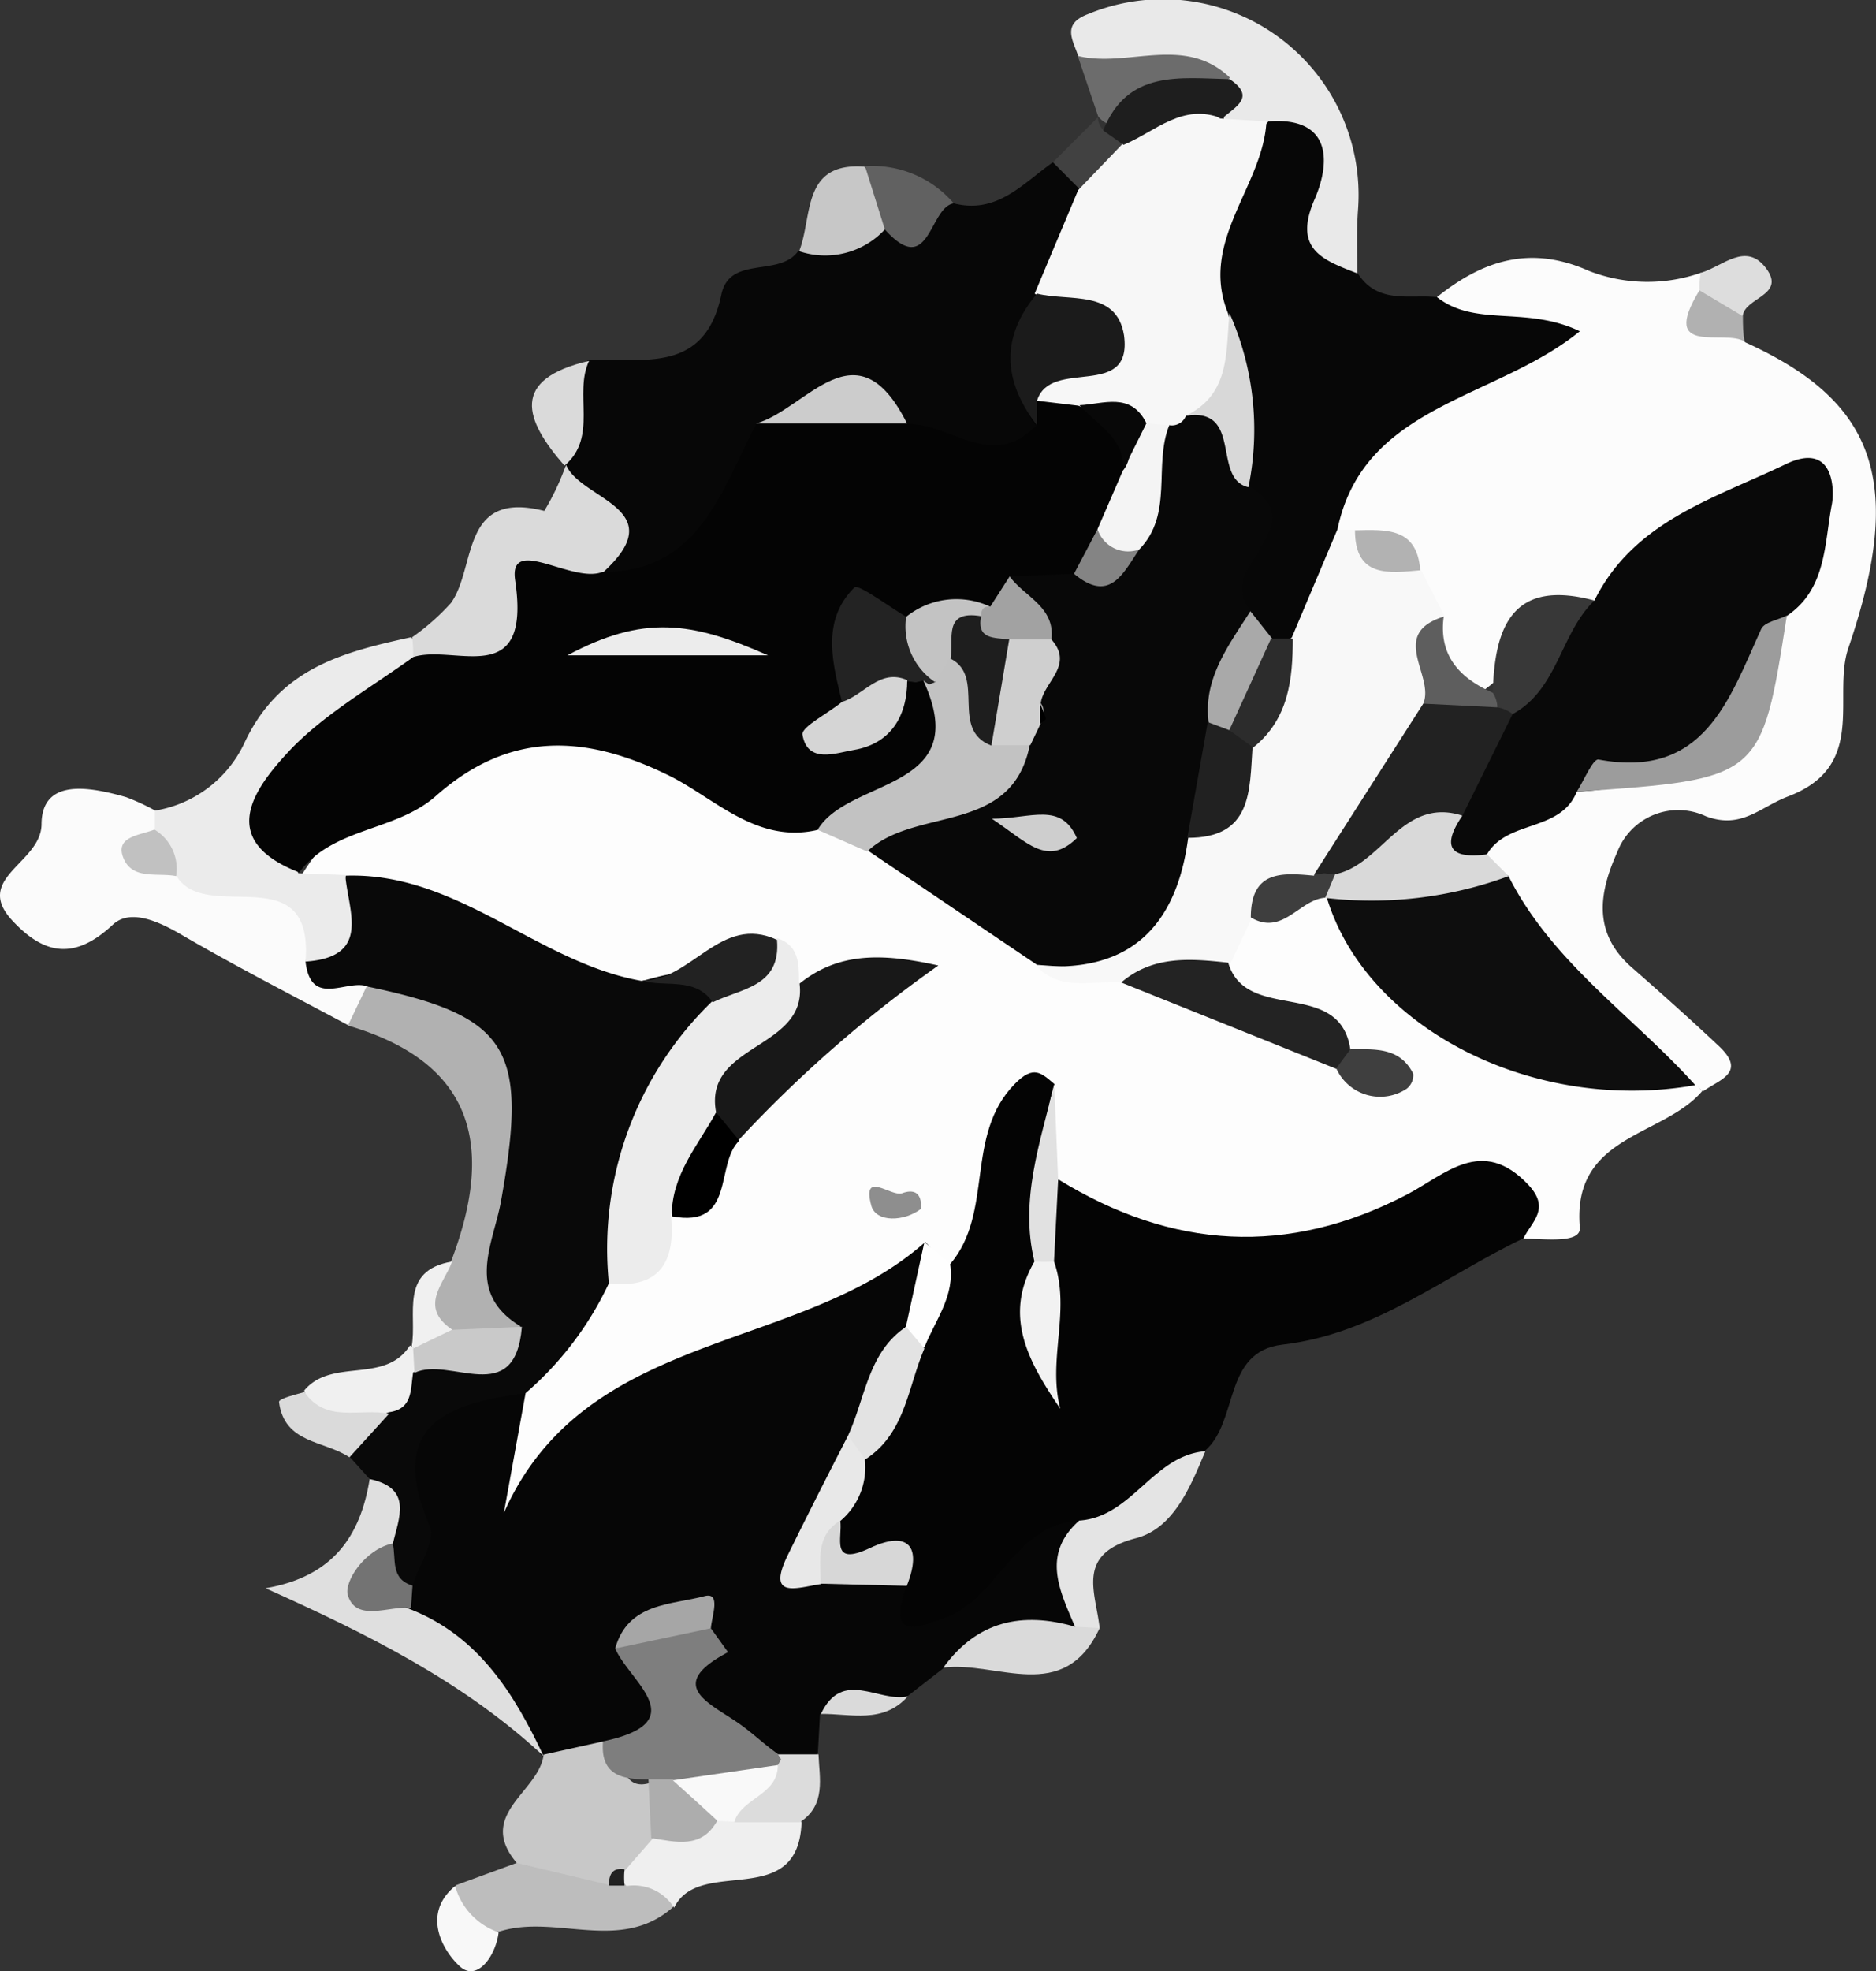 <svg xmlns="http://www.w3.org/2000/svg" viewBox="0 0 86.27 90.63"><rect x="0" y="0" width="86.27" height="90.63" fill="#333333" stroke="none"/><defs><style>.cls-1{fill:#fdfdfd;}.cls-2{fill:#060606;}.cls-3{fill:#fcfcfc;}.cls-4{fill:#040404;}.cls-5{fill:#070707;}.cls-6{fill:#090909;}.cls-7{fill:#fbfbfb;}.cls-8{fill:#ebebeb;}.cls-9{fill:#e9e9e9;}.cls-10{fill:#b1b1b1;}.cls-11{fill:#dadada;}.cls-12{fill:#dfdfdf;}.cls-13{fill:#c8c8c8;}.cls-14{fill:#bdbdbd;}.cls-15{fill:#efefef;}.cls-16{fill:#e4e4e4;}.cls-17{fill:#c7c7c7;}.cls-18{fill:#f0f0f0;}.cls-19{fill:#616161;}.cls-20{fill:#6c6c6c;}.cls-21{fill:#dcdcdc;}.cls-22{fill:#f8f8f8;}.cls-23{fill:#ddd;}.cls-24{fill:#414141;}.cls-25{fill:#080808;}.cls-26{fill:#0e0e0e;}.cls-27{fill:#ececec;}.cls-28{fill:#c2c2c2;}.cls-29{fill:#181818;}.cls-30{fill:#232323;}.cls-31{fill:#222;}.cls-32{fill:#e1e1e1;}.cls-33{fill:#fefefe;}.cls-34{fill:#3f3f3f;}.cls-35{fill:#3e3e3e;}.cls-36{fill:#8e8e8e;}.cls-37{fill:#7e7e7e;}.cls-38{fill:#e3e3e3;}.cls-39{fill:#e8e8e8;}.cls-40{fill:#d7d7d7;}.cls-41{fill:#a6a6a6;}.cls-42{fill:#737373;}.cls-43{fill:#9c9c9c;}.cls-44{fill:#d9d9d9;}.cls-45{fill:#383838;}.cls-46{fill:#5e5e5e;}.cls-47{fill:#b2b2b2;}.cls-48{fill:#f2f2f2;}.cls-49{fill:#f7f7f7;}.cls-50{fill:#1b1b1b;}.cls-51{fill:#ccc;}.cls-52{fill:#c9c9c9;}.cls-53{fill:#d8d8d8;}.cls-54{fill:#a9a9a9;}.cls-55{fill:#2c2c2c;}.cls-56{fill:#c1c1c1;}.cls-57{fill:#1e1e1e;}.cls-58{fill:#adadad;}.cls-59{fill:#f9f9f9;}.cls-60{fill:#f4f4f4;}.cls-61{fill:#d5d5d5;}.cls-62{fill:#c3c3c3;}.cls-63{fill:#a2a2a2;}.cls-64{fill:#848484;}.cls-65{fill:#cfcfcf;}.cls-66{fill:#212121;}.cls-67{fill:#cecece;}</style></defs><g id="Layer_2" data-name="Layer 2"><g id="Layer_1-2" data-name="Layer 1"><path class="cls-1" d="M78.28,50.16c-1.8,2.12-6,2-5.63,6.28.06.75-1.64.51-2.57.51-2.07-3-4.27-1.08-6.45-.18-5.57,2.32-10.76,2-15.38-2.23-.45-.7-.53-1.58-1-2.22-2.27,1.4-.59,4.7-2.95,6a8.13,8.13,0,0,1-2,.26,54.36,54.36,0,0,1-10,5A12.13,12.13,0,0,0,26.53,68c-.79,1-1.89,2.38-3.15,1.89-1.81-.71-.86-2.51-.7-3.9a7.82,7.82,0,0,1,.54-1.87,29.92,29.92,0,0,1,4.18-5.39,7.44,7.44,0,0,0,3.07-2.92,18.85,18.85,0,0,0,2.87-4.15c1.47-1.9,3.44-3.34,4.92-5.17s-.91-.31-1-.91c-.85-.17-1.43-.87-2.25-1.09-2,.06-3.74,1.31-5.76,1.22-4.89-.21-8.54-4.19-13.44-4.4a3.29,3.29,0,0,1-1.94-1.08c3.79-6,11.06-8.46,17.2-5.73a41.57,41.57,0,0,0,6.35,2.57c.92.25,1.83.6,2.72.94,2.87,1.36,5.25,3.46,7.86,5.2a13.4,13.4,0,0,0,3.75,1.22c3.38.63,6.26,2.55,9.39,3.71.26,0,.43.68.66.24s.12.31-.34-.21c-1.84-1.33-4.9-.85-5.5-3.88a3.29,3.29,0,0,1,1.23-2.51,3.87,3.87,0,0,1,3.4-.8,18.71,18.71,0,0,1,3.69,3.2c3.52,4.47,8.37,5.3,13.54,5.48C78,49.83,78.13,50,78.28,50.16Z"/><path class="cls-2" d="M24.17,64.05l-1,5.51c3.76-8.5,13.62-7.32,19.38-12.46,1.32,1.3.46,2.6,0,3.9a39.83,39.83,0,0,0-2.6,5.53c-.08,1.8-2.72,3-1.25,5.1a6.81,6.81,0,0,1,2.9.88c1.1-.23-.87,1.86.88,1.16,2.55-1,3.56-4.85,7.16-4,.25,1.66-.61,3.39.28,5-1.81,1.84-4.6.43-6.5,2L41.71,78c-1.22.76-2.81-.31-4,.81l-.1,1.79a1.55,1.55,0,0,1-1.75.72c-2.21-1.41-6.34-1.42-4.36-5.9-1.1-1-1.21.16-1.55.73.52,2,1,3.9-1.7,4.65-1.11.24-2.23.62-3.31-.12l0,.07A44.21,44.21,0,0,0,18.32,74a4.79,4.79,0,0,1-.18-1.41,24.23,24.23,0,0,0,.13-3.91C18.05,64.17,19.33,63.23,24.17,64.05Z"/><path class="cls-3" d="M66.08,13.66c2.11-1.69,4.3-2.41,7-1.2a7.44,7.44,0,0,0,5.14.08,2,2,0,0,1,.68,1,5,5,0,0,0,1.36,2.2c5.93,2.69,7.38,6.33,4.74,14.05-.76,2.21.92,5.43-2.78,6.83-1.29.49-2.13,1.52-3.77.91a3,3,0,0,0-4.08,1.65c-.85,1.89-1.13,3.72.67,5.3,1.35,1.18,2.68,2.37,4,3.61s0,1.55-.73,2.09L78,49.89c-4.69-1.4-7.35-4.89-9.31-9.1a2.28,2.28,0,0,1-.73-1.86c.82-2,2.81-2.32,4.36-3.29a2.19,2.19,0,0,1,.91-.28c4.86.12,8.34-1.31,8.06-7.07,1-1.49,2.58-3.25.91-4.77-1.35-1.22-3,.48-4.43,1.17-1.64.8-2.49,2.63-4.16,3.43-2.38.37-3.67,2.39-5.45,3.67-1.84.33-2.42-.91-2.86-2.31-.24-.82-.43-1.65-.73-2.44-.42-1.32-1.66-1.54-2.72-2a2.12,2.12,0,0,1-.84-1c.23-4.91,4.78-5.65,7.7-8C68,15.06,66.11,15.35,66.08,13.66Z"/><path class="cls-4" d="M49.63,69.91c-3,.19-3.68,3.5-6.12,4.45-1.54.6-2.69.9-1.81-1.45-.56-1.82-4.27.19-3.68-3,.26-1.08,1.16-1.87,1.37-3C40.45,65.23,41,63.32,42,61.62c.76-1.08.74-2.54,1.71-3.52,2-2.38.65-5.9,2.94-8.25.89-.92,1.24-.51,1.85,0-.8,2.42-.2,4.91-.38,7.36,0,1.64-.76,3.23-.19,4.92-.58-1.55.16-3,.22-4.5.16-1.14-.41-2.39.53-3.4,5.22,3.21,10.54,3.54,16,.7,1.76-.91,3.47-2.74,5.62-.44,1,1.09.15,1.66-.24,2.44-3.64,1.74-6.85,4.4-11.08,4.89-2.76.32-2,3.53-3.57,4.88C53.49,67.78,52.79,71.09,49.63,69.91Z"/><path class="cls-5" d="M43.86,9.35c2,.51,3.18-.92,4.56-1.89.92-.35,1.34.19,1.67.91.28,2.06-.7,3.78-1.48,5.55-1.11,1.95-.36,4.12-.71,6.17-1.91,2.24-3.94,1.21-6,.23-2.18-2-4.24-1.65-6.2.36-2,2.54-2.83,6.53-7.25,6.33-2-1.36-1.08-4-2.54-5.64v0c-.25-1.75-.33-3.46,1.13-4.82,2.49-.1,5.36.68,6.13-3,.38-1.83,2.66-.79,3.53-2a8.82,8.82,0,0,1,3.76-1.61C41.88,11.24,42.64,9,43.86,9.35Z"/><path class="cls-6" d="M24.17,64.05c-3.6.48-6.41,1.45-4.41,6.11.29.67-.5,1.81-.79,2.74-1.27.33-1.4-.53-1.51-1.42A4.19,4.19,0,0,0,17,68l-.9-1c-.78-1.46.73-1.72,1.28-2.49.63-.57,1-1.35,1.69-1.89.75-1.11,3,.14,3.09-1.94-1.62-1.75,0-3.44.2-5.09.7-6-.09-7.5-5.68-9.21-1-.41-2.28-.41-2.92-1.55.69-1.54,1.87-2.84,2.14-4.57,5.17-.17,8.81,4,13.62,4.84,1.26-.31,2.57-.85,3.55.59C31.56,50.16,29.44,54.47,28,59A15.17,15.17,0,0,1,24.17,64.05Z"/><path class="cls-5" d="M66.08,13.66c1.78,1.4,4.09.38,6.57,1.57-3.89,3.17-10,3.35-11.16,9.18.75,2.06-.14,3.62-1.52,5a2.35,2.35,0,0,1-1.34.31,3.33,3.33,0,0,1-1.7-1.14c-1.68-2.26.88-4.77-.41-7.07-.48-2.35-.09-4.81-.91-7.12a10.32,10.32,0,0,1,2.08-8.53c2.54-1.7,3.62-.3,3.84,2.06.16,1.59-.38,3.26.89,4.62C63.34,14,64.79,13.53,66.08,13.66Z"/><path class="cls-7" d="M14.05,44.21c.25,2.15,1.89.79,2.85,1.14.46,1-.07,1.44-.86,1.8C13.48,45.78,10.9,44.46,8.39,43c-1.07-.63-2.39-1.24-3.2-.49C3.45,44.14,2.06,43.9.62,42.38c-1.93-2,1.26-2.67,1.29-4.47,0-2.18,2.27-1.72,3.89-1.26a10.12,10.12,0,0,1,1.34.62,1.28,1.28,0,0,1,.45,1c.18,1,1.06,1.14,1.86,1.34C11.61,40.52,15.81,39.39,14.05,44.21Z"/><path class="cls-8" d="M14.05,44.21c.38-4.88-4.57-1.69-5.93-3.93a2.49,2.49,0,0,1-1-2.14c0-.29,0-.58,0-.87a5.52,5.52,0,0,0,4.1-3.07c1.6-3.47,4.52-4.21,7.67-4.9a1.14,1.14,0,0,1,.39,1.21c-.78,1.72-2.48,2.48-3.79,3.64-1.83,1.62-2.91,3.46-1.77,6l2.16.08C16,41.86,17.11,44,14.05,44.21Z"/><path class="cls-9" d="M62.42,12.57c-1.59-.62-3-1.1-1.94-3.47.67-1.58.81-3.74-2.15-3.52a1.33,1.33,0,0,1-1.8.26c-.87-.27,1-2.17-1-1.75-2-.26-4.22,0-5.95-1.52-.24-.73-.77-1.46.45-1.92a9,9,0,0,1,12.42,9C62.38,10.62,62.42,11.59,62.42,12.57Z"/><path class="cls-10" d="M16,47.15l.86-1.8c6.58,1.37,7.44,2.85,6.18,9.87-.34,1.93-1.69,4.2.9,5.76a3,3,0,0,1-3,.77c-2.21-1.13-1.62-2.42-.2-3.75C22.71,52.84,21.93,48.88,16,47.15Z"/><path class="cls-11" d="M19,30.21c0-.3,0-.61-.05-.91a10.49,10.49,0,0,0,1.79-1.58c1.18-1.65.42-5.21,4.29-4.23a11.73,11.73,0,0,0,1-2.12c.67,1.61,4.92,2,1.72,4.93-1.2,1-2.64,1.53-3.54,3.05C22.93,31.35,21.05,32.11,19,30.21Z"/><path class="cls-12" d="M17,68c2,.43,1.34,1.78,1.06,3-1.5,1.49-.85,2.38.84,3C22,75.23,23.64,77.85,25,80.74c-3.66-3.41-8.09-5.61-12.79-7.72C15.33,72.49,16.58,70.6,17,68Z"/><path class="cls-13" d="M25,80.67l2.75-.61c1.05.28.57,2.63,2.44,1.8a3,3,0,0,1,.32,2.59,4.71,4.71,0,0,1-1.16,1.73,3.6,3.6,0,0,1-1.84,1c-1.43,0-2.8-.22-3.73-1.51C21.85,83.42,24.8,82.39,25,80.67Z"/><path class="cls-14" d="M23.76,85.65l4.21,1a2.71,2.71,0,0,1,1.28-.54c1,0,1.91.2,1.7,1.57-2.42,2.15-5.41.29-8,1.13-1.55.12-2.26-.55-2-2.13Z"/><path class="cls-15" d="M31,87.71a2.19,2.19,0,0,0-2.19-1l-.28-.36.24-.39L30,84.55a8.08,8.08,0,0,1,3-1.53,6.25,6.25,0,0,1,1.36-.24,2.83,2.83,0,0,1,2.5,1C36.72,87.89,32.16,85.31,31,87.71Z"/><path class="cls-16" d="M49.63,69.91c2.43-.16,3.39-3,5.8-3.19-.69,1.64-1.46,3.55-3.19,4-2.79.72-1.85,2.48-1.67,4.14a.75.75,0,0,1-1.13-.06C48.73,73.13,47.88,71.47,49.63,69.91Z"/><path class="cls-11" d="M49.44,74.79l1.13.06c-1.65,3.57-4.72,1.5-7.19,1.82C44.93,74.53,47,74.08,49.44,74.79Z"/><path class="cls-17" d="M40.69,10.55a3.74,3.74,0,0,1-3.94,1c.63-1.6.1-4.1,3-3.89C40.47,8.49,41.44,9.25,40.69,10.55Z"/><path class="cls-18" d="M19,63.1c-.13.76,0,1.68-1.12,1.83-1.51.55-3.15,1.65-3.89-1,1.27-1.53,3.72-.27,4.86-2.07l.45.3A.71.71,0,0,1,19,63.1Z"/><path class="cls-19" d="M40.69,10.55c-.31-1-.61-1.94-.91-2.91a4.93,4.93,0,0,1,4.08,1.71C42.72,9.52,42.76,12.85,40.69,10.55Z"/><path class="cls-11" d="M27.09,16.59c-.72,1.53.43,3.49-1.13,4.82C24.1,19.28,23.46,17.44,27.09,16.59Z"/><path class="cls-20" d="M49.56,2.57c2.29.57,4.9-1,7,1-1.3,1.46-3.39,1.15-4.89,2.16a1.08,1.08,0,0,1-1.17-.38Z"/><path class="cls-11" d="M14,64c1,1.46,2.57.72,3.89,1l-1.82,2c-1.16-.78-3-.62-3.24-2.55C12.85,64.29,13.62,64.11,14,64Z"/><path class="cls-21" d="M36.78,83.78l-3,0c-.52-1.42.6-2,1.36-2.81l.61-.31,1.89,0C37.68,81.74,38,83,36.78,83.78Z"/><path class="cls-22" d="M20.93,86.71a3.13,3.13,0,0,0,2,2.13c-.14,1.12-1,2.28-1.78,1.57S19.37,88,20.93,86.71Z"/><path class="cls-23" d="M78.15,13.35c0-.27,0-.54.07-.81,1-.29,2.07-1.45,3-.2s-1,1.33-1.08,2.2C79,14.94,78.47,14.37,78.15,13.35Z"/><path class="cls-18" d="M20.79,58c-.35,1-1.56,2.07,0,3.13.07,1.66-.71,1.55-1.77.86l-.09-.08C19.2,60.45,18.33,58.42,20.79,58Z"/><path class="cls-24" d="M49.69,8.74,48.42,7.46l2.07-2.07a.8.8,0,0,0,.24.58,1.45,1.45,0,0,1,1.09.72C51.8,8.08,51.16,8.84,49.69,8.74Z"/><path class="cls-10" d="M78.15,13.35l2,1.19c0,.39,0,.78.08,1.17C79.36,15.1,76.26,16.45,78.15,13.35Z"/><path class="cls-11" d="M37.75,78.8c1-2.1,2.65-.51,4-.81C40.6,79.27,39.12,78.78,37.75,78.8Z"/><path class="cls-4" d="M19,30.21c1.91-.62,5.45,1.58,4.69-3.53-.31-2.1,2.63.16,4-.38,4.52,0,5.47-3.78,7.1-6.82,2.32-.6,4.63-1.64,6.94,0,2,0,3.92,2.18,5.92.08a.88.88,0,0,1-.09-1.32,2.77,2.77,0,0,1,2.18-.3,3.8,3.8,0,0,1,2.75,3.23,5.49,5.49,0,0,1-1,3.4,9.76,9.76,0,0,1-1.7,2.15,7,7,0,0,1-2.47.89c-.62.17-1.24.35-1.85.55a12.64,12.64,0,0,1-3.78.85c-3.47-1.09-1.76,1.88-2.36,3-.17,1.09.27.95.85.37A4.18,4.18,0,0,1,42,31.07a2,2,0,0,1,1.2.77c1.35,4.95-2.31,5.45-5.58,6.31-2.76.66-4.68-1.38-6.75-2.44-4-2-7.48-2.08-10.83.89-1.86,1.64-4.71,1.42-6.28,3.51-3.79-1.47-2.1-3.81-.53-5.51S17,31.65,19,30.21Z"/><path class="cls-25" d="M46.43,26.5l3-.12c1.3-.19,1.88-1.23,2.52-2.2,1.16-1.46.16-3.57,1.5-5a3.11,3.11,0,0,1,1.34-.49c2.72-.1,1.85,2.41,2.69,3.68,3,1.87-1.77,3.82.07,5.7.21,2-.49,3.81-.67,5.72a33.15,33.15,0,0,1-.92,5.25c-1.95,5.41-2.48,5.75-8.27,5.32l-7.76-5.24c1.06-3,4.93-2.29,6.37-4.79a6.65,6.65,0,0,1,.77-1c.75-.24,1.06-.58.28-1.19-.21-1,.1-1.95-.07-2.92S46.22,27.56,46.43,26.5Z"/><path class="cls-22" d="M47.64,44.39c4.29.38,6.46-1.78,7-5.87A6.55,6.55,0,0,0,56.88,34c.76-1.61,1.26-3.37,2.53-4.7l2.08-4.93.86,0c.76,1,2.11,1,3,1.84l1.08,2.12c-1.06,1.24-.2,2.66-.37,4a14.85,14.85,0,0,1-5,8.12,6.72,6.72,0,0,0-3.46,1.69l-1,2.12c-1.46,1.24-3.19,1.06-4.92.91C50.23,45.06,48.76,45.62,47.64,44.39Z"/><path class="cls-26" d="M69.35,40.24c2,4,5.73,6.45,8.61,9.65C70.51,51.21,62.79,47.26,61,41.22a3,3,0,0,1,1.17-.86C64.57,39.53,67,40.46,69.35,40.24Z"/><path class="cls-27" d="M28,59a15.81,15.81,0,0,1,4.79-13c.7-1.25,2-1.91,2.95-2.87,1,.34,1,1.17,1,2,1.55,3.37-2.57,3.79-3.14,6.07-.93,1.53-1.35,3.37-2.75,4.63C31.09,58,30.34,59.28,28,59Z"/><path class="cls-28" d="M47.35,34.28c-.84,4.15-5.28,2.78-7.47,4.87l-2.28-1c1.44-2.42,7.22-1.75,4.86-6.86.11-.2.21-.4.31-.61a2.23,2.23,0,0,1,1.13-.63c1.54.32,1.64,1.81,2.31,2.83C46.59,33.35,47,33.82,47.35,34.28Z"/><path class="cls-29" d="M32.93,51.14c-.6-3.19,4.21-2.87,3.84-5.92,1.77-1.42,3.74-1.42,6.38-.83a58.52,58.52,0,0,0-9.16,8C33.26,52.32,33.19,51.65,32.93,51.14Z"/><path class="cls-30" d="M51.56,45.17c1.46-1.25,3.19-1.1,4.92-.91.83,2.8,5.14.69,5.62,4a1.14,1.14,0,0,1-.65.88Z"/><path class="cls-31" d="M35.73,43.21c.19,2.17-1.66,2.23-2.95,2.87-.82-1.19-2.19-.67-3.26-1C31.79,45.12,33.14,42,35.73,43.21Z"/><path d="M32.93,51.14,34,52.44c-1.14,1.07-.14,4.05-3.11,3.48C30.88,54,32.1,52.67,32.93,51.14Z"/><path class="cls-32" d="M48.66,54.25,48.47,58c-.31.47-.61.46-.9,0-.69-2.83.27-5.48.91-8.16Z"/><path class="cls-33" d="M43.69,58.1c.24,1.48-.69,2.6-1.18,3.85-.81.11-1.39,0-.84-1l.84-3.85Z"/><path class="cls-34" d="M61.45,49.12l.65-.88c1.13,0,2.28-.1,2.89,1.13a.79.79,0,0,1-.31.69A2.21,2.21,0,0,1,61.45,49.12Z"/><path class="cls-35" d="M60.91,41.27l.12,0c-1.25,0-2,1.8-3.51.91,0-2.16,1.42-2.06,2.9-1.92a.72.72,0,0,1,1.18,0A.79.79,0,0,1,60.91,41.27Z"/><path class="cls-36" d="M42.35,55.58c-.77.59-2.06.63-2.28-.14-.46-1.69.92-.39,1.42-.58S42.41,54.8,42.35,55.58Z"/><path class="cls-37" d="M29.82,81.81c-1.2,0-2.22-.18-2.09-1.75,4.22-.89,1.23-2.73.56-4.27,1.45-.41,2.62-2.08,4.4-.93l.79,1.1c-2.9,1.53-.88,2.32.46,3.25.63.43,1.21,1,1.82,1.42l.16.26-.15.26a5.29,5.29,0,0,1-4.71,1.45A5.93,5.93,0,0,1,29.82,81.81Z"/><path class="cls-38" d="M41.67,61l.84,1c-.77,1.78-.87,3.92-2.74,5.11A1.51,1.51,0,0,1,39,66C39.8,64.26,39.92,62.17,41.67,61Z"/><path class="cls-39" d="M39,66l.77,1.08a3.23,3.23,0,0,1-1.13,2.85c-.84.8.11,2.15-.9,2.9-1.08.16-2.54.73-1.49-1.38C37.16,69.6,38.08,67.79,39,66Z"/><path class="cls-40" d="M37.74,72.81c0-1.06-.25-2.2.9-2.9.12.78-.5,2.14,1.37,1.26,1.71-.81,2.43-.12,1.69,1.74Z"/><path class="cls-41" d="M32.69,74.86l-4.4.93c.59-2.12,2.6-2,4.12-2.41C33.17,73.19,32.73,74.31,32.69,74.86Z"/><path class="cls-42" d="M18.9,73.92c-1-.1-2.54.69-2.91-.6-.16-.6.77-2.08,2.07-2.36.17.7-.13,1.63.91,1.94Z"/><path class="cls-6" d="M73.32,27.61c1.82-3.66,5.5-4.68,8.8-6.27,2.25-1.08,2.24,1.23,2.12,1.85C83.89,25,84,27.1,82.15,28.33c-1.35,4.92-4.39,7.82-9.64,8.07-.75,1.87-3.2,1.28-4.13,2.88-2.49,1.08-2.29-.58-2.19-2.14a12.21,12.21,0,0,1,2.57-4.88C70.21,30.65,70.8,28.17,73.32,27.61Z"/><path class="cls-43" d="M72.51,36.4c.33-.52.75-1.53,1-1.48,4.85.91,6-2.74,7.48-6,.15-.32.78-.42,1.18-.62C81,35.81,81,35.81,72.51,36.4Z"/><path class="cls-44" d="M67.25,37.5c-1,1.47-.52,2,1.13,1.78l1,1a18.24,18.24,0,0,1-8.44,1l.45-1.07C63.1,38.81,63.68,34.89,67.25,37.5Z"/><path class="cls-45" d="M73.32,27.61c-1.57,1.51-1.67,4.08-3.76,5.22a1.1,1.1,0,0,1-1.08-.13c-.28-.35-.24-.64.17-.85C68.72,28.79,69.57,26.6,73.32,27.61Z"/><path class="cls-46" d="M68.65,31.85a1.35,1.35,0,0,1,.21.67,2.59,2.59,0,0,1-3.41-.17c.54-1.28-1.62-3.2.94-4C66.15,30.15,67.13,31.18,68.65,31.85Z"/><path class="cls-47" d="M65.31,26.22c-1.45.13-3,.35-3-1.84C63.74,24.35,65.17,24.24,65.31,26.22Z"/><path class="cls-48" d="M47.57,58a6.76,6.76,0,0,0,.9,0c.79,2.24-.31,4.5.29,6.77C47.33,62.66,46.1,60.54,47.57,58Z"/><path class="cls-49" d="M54.54,19.11a.7.7,0,0,1-.77.44,1.3,1.3,0,0,1-1.19.33c-.8-.86-2-.84-3-1.23l-2-.24c0-1.64,2.83-3.24,0-4.91l2-4.76,2-2.08c1-2.18,2.59-2.42,4.53-1.21l2.13.13c-.16,3-3.11,5.49-1.77,8.82C57.05,16.47,58,18.74,54.54,19.11Z"/><path class="cls-50" d="M47.69,13.5c1.47.37,3.66-.21,4,1.92.4,3-3.38,1-4,3,0,.38,0,.76,0,1.14C46.12,17.52,46,15.5,47.69,13.5Z"/><path class="cls-51" d="M41.71,19.47H34.77C37.09,18.82,39.39,14.82,41.71,19.47Z"/><path class="cls-52" d="M19,62l1.78-.86L24,61c-.31,3.8-3.33,1.32-4.94,2.12Z"/><path class="cls-53" d="M54.54,19.11c2.05-1,1.82-2.93,2-4.71a13.17,13.17,0,0,1,.87,8C55.71,22,57.18,18.73,54.54,19.11Z"/><path class="cls-54" d="M55.58,33.2c-.26-2,.93-3.54,1.92-5.1l1,1.26a4,4,0,0,1-1.63,4.4A1.45,1.45,0,0,1,55.58,33.2Z"/><path class="cls-55" d="M56.53,33.57l1.92-4.21c.32,0,.64,0,1,0,0,1.87-.19,3.7-1.81,5C56.78,34.74,56.47,34.41,56.53,33.57Z"/><path class="cls-56" d="M7.1,38.14a2.1,2.1,0,0,1,1,2.14c-.85-.17-2,.19-2.42-.82S6.44,38.41,7.1,38.14Z"/><path class="cls-57" d="M56.2,5.45c-1.81-.74-3.07.6-4.53,1.21L50.73,6c1.12-2.81,3.54-2.41,5.82-2.36C57.79,4.48,56.78,4.92,56.2,5.45Z"/><path class="cls-58" d="M29.82,81.81l1.12,0c.59.73,2.38.14,2.06,1.87-.73,1.35-1.91,1-3.05.83C29.9,83.64,29.86,82.72,29.82,81.81Z"/><path class="cls-31" d="M28.72,85.94a3.78,3.78,0,0,0,0,.75l-.4,0H28C28,86.17,28.16,85.86,28.72,85.94Z"/><path class="cls-59" d="M33,83.72c-.68-.63-1.37-1.25-2.06-1.87l4.83-.7c0,1.39-1.63,1.49-2,2.6Z"/><path class="cls-30" d="M38.72,32.27c-.45-1.84-.95-3.74.57-5.26.18-.18,1.57.87,2.39,1.35a3.14,3.14,0,0,1,1.33,3l-.29.11-.26-.18-.35.08-.35-.05C40.88,32.07,40.07,33,38.72,32.27Z"/><path class="cls-27" d="M26.09,30.13c3.48-1.86,5.68-1.57,9.23,0Z"/><path class="cls-60" d="M52.72,19.46l1.05.09c-.74,1.84.21,4.08-1.38,5.71-1.26,1-1.92.71-1.92-.93l1.17-2.7C52.2,21,51.78,19.89,52.72,19.46Z"/><path class="cls-61" d="M38.72,32.27c1-.3,1.74-1.56,3-1,0,1.66-.76,2.92-2.45,3.21-.8.13-2.15.67-2.37-.72C36.88,33.4,38.09,32.79,38.72,32.27Z"/><path class="cls-62" d="M43,31.36a3.09,3.09,0,0,1-1.33-3,3.68,3.68,0,0,1,3.86-.47A1.92,1.92,0,0,1,45.13,29a9,9,0,0,1-1.42,1.2Z"/><path class="cls-63" d="M45.12,28.29c0-.3.15-.43.42-.4l.89-1.39c.69.95,2.11,1.4,1.92,2.92a2.78,2.78,0,0,1-2.18.75C45.26,29.85,44,29.74,45.12,28.29Z"/><path class="cls-64" d="M50.47,24.33a1.48,1.48,0,0,0,1.92.93c-.74,1.09-1.35,2.5-3,1.12Z"/><path class="cls-25" d="M52.72,19.46l-1.08,2.17c.1-1.52-1.2-2.09-2-3C50.74,18.58,52,18,52.72,19.46Z"/><path class="cls-65" d="M46.41,29.4l1.94,0c1.06,1.19-.36,1.95-.49,2.93a.83.83,0,0,1,0,.93l-.48,1H45.59C44.63,32.45,45.42,30.91,46.41,29.4Z"/><path class="cls-66" d="M56.53,33.57l1.07.77c-.14,2,0,4.2-3,4.18l.94-5.32Z"/><path class="cls-67" d="M45.61,37.64c1.82,0,3.17-.79,3.91.89C48.15,39.87,47.25,38.73,45.61,37.64Z"/><path d="M47.83,33.28l0-.93a4.22,4.22,0,0,1,.26.67C48.14,33.08,47.93,33.19,47.83,33.28Z"/><path class="cls-31" d="M65.45,32.35l3.4.17a1.52,1.52,0,0,1,.71.31L67.25,37.5c-2.78-.89-3.7,2.3-5.89,2.7l-.47-.05-.47.07Z"/><path class="cls-57" d="M46.41,29.4l-.82,4.88c-1.93-.74-.24-3.17-1.88-4,.17-.86-.38-2.26,1.41-1.95C44.9,29.41,45.73,29.31,46.41,29.4Z"/></g></g></svg>
